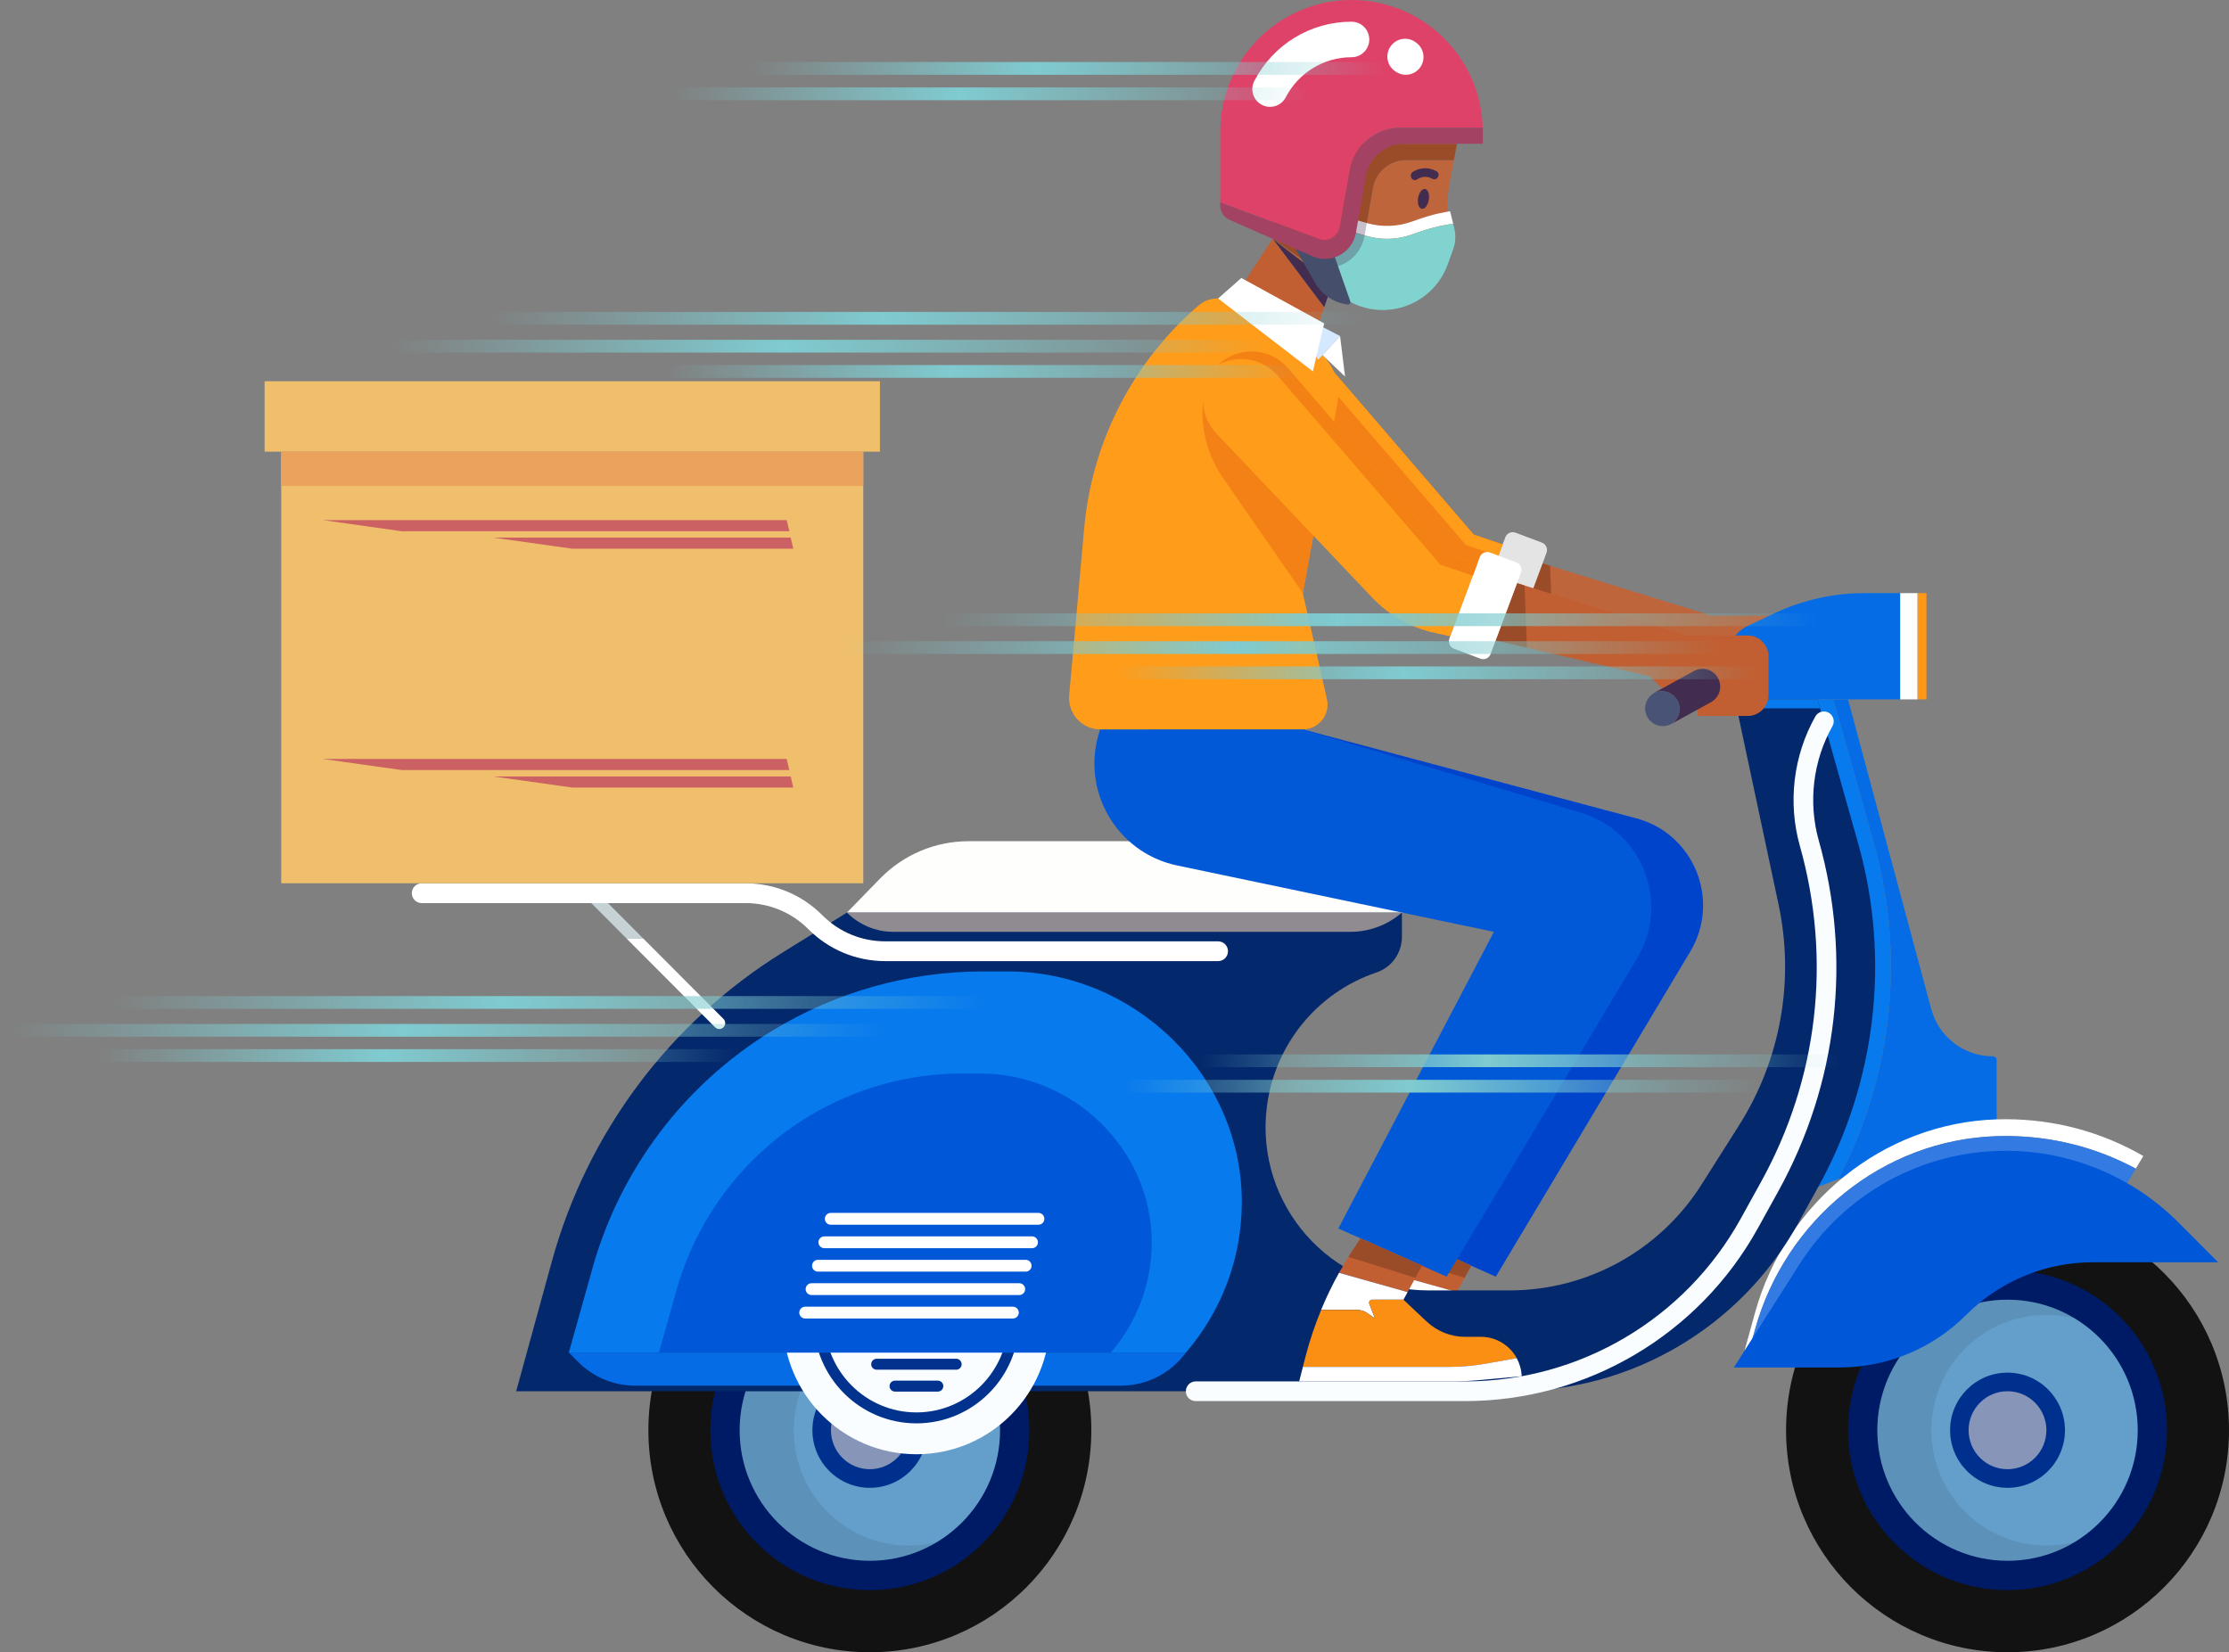 <svg width="433" height="321" viewBox="0 0 433 321" fill="none" xmlns="http://www.w3.org/2000/svg">
<rect x="0" y="0" width="433" height="321" fill="#808080" stroke="none"/>
<path d="M332.457 119.616H344.463C346.702 119.616 348.508 121.436 348.508 123.671V131.195C348.508 133.44 346.693 135.25 344.463 135.25H334.746V132.258C331.821 132.258 329.006 131.093 326.937 129.019L325.479 127.557L332.457 119.616Z" fill="#BE653B"/>
<path d="M332.457 119.616L325.479 127.548L295.506 120.568L299.652 109.448L332.457 119.616Z" fill="#BE653B"/>
<path d="M299.652 109.448L301.119 109.899L301.585 121.98L295.506 120.568L299.652 109.448Z" fill="#9A4C28"/>
<path d="M242.259 66.439C246.21 63.328 251.908 63.889 255.189 67.698L286.281 103.863L291.902 105.759L286.679 119.761L283.729 119.123C279.065 118.111 274.809 115.714 271.519 112.245L241.25 80.356C237.426 76.335 237.892 69.874 242.259 66.439Z" fill="#F48116"/>
<path d="M286.51 120.211L286.68 119.769L291.903 105.767L292.42 104.382C292.717 103.591 293.598 103.183 294.387 103.48L299.525 105.41C300.314 105.708 300.721 106.592 300.424 107.383L300.008 108.505L295.125 121.597L294.523 123.212C294.226 124.003 293.344 124.411 292.556 124.114L287.417 122.184C286.62 121.886 286.213 121.002 286.51 120.211Z" fill="#E4E4E5"/>
<path d="M253.222 69.211C250.33 65.844 245.497 64.943 241.597 67.026C241.809 66.822 242.03 66.626 242.267 66.439C246.218 63.328 251.916 63.889 255.197 67.698L286.289 103.863L291.911 105.759L291.072 108.003L284.763 105.869L253.222 69.211Z" fill="#FF9C1A"/>
<path d="M253.078 141.695L317.882 158.987C329.083 161.979 334.314 174.893 328.345 184.865L290.572 248.023L269.535 238.663L299.763 181.031L238.206 168.134C226.302 165.635 219.281 153.223 223.275 141.703H253.078V141.695Z" fill="#0044CC"/>
<path d="M272.266 242.973L273.843 240.576L285.798 245.889L282.983 251.024L269.663 247.275C270.477 245.813 271.341 244.376 272.266 242.973Z" fill="#C15F32"/>
<path d="M275.555 253.311L276.666 256.15L275.182 255.105C274.597 254.688 273.894 254.467 273.173 254.467H266.195C267.212 252.002 268.365 249.604 269.671 247.275L282.991 251.024L282.177 252.495H276.107C275.683 252.495 275.394 252.92 275.555 253.311Z" fill="white"/>
<path d="M290.869 265.553H262.634L263.151 263.555C263.948 260.452 264.974 257.426 266.195 254.476H273.173C273.894 254.476 274.598 254.697 275.183 255.113L276.666 256.159L275.556 253.319C275.403 252.928 275.691 252.503 276.115 252.503H282.186L286.671 256.729C288.706 258.641 291.386 259.713 294.175 259.713H297.236C300.229 259.713 302.841 261.387 304.189 263.861L298.364 264.898C295.88 265.332 293.378 265.553 290.869 265.553Z" fill="#422C4F"/>
<path d="M290.868 265.553C293.378 265.553 295.879 265.332 298.355 264.89L304.18 263.853C304.748 264.898 305.096 266.097 305.147 267.364L296.252 268.172C294.845 268.299 293.437 268.367 292.021 268.367H261.921L262.642 265.553H290.868Z" fill="white"/>
<path d="M273.843 240.576L285.798 245.889L284.501 248.244L271.494 244.18L273.843 240.576Z" fill="#9A4C28"/>
<path d="M353.069 135.871H356.13L364.007 163.799C370.171 185.664 367.67 209.044 357.08 229.082L353.239 230.535L353.069 135.871Z" fill="#077AED"/>
<path d="M364.007 163.807L356.13 135.88H358.996L375.157 196.028C376.615 201.443 381.508 205.209 387.104 205.209C387.528 205.209 387.867 205.549 387.867 205.975V217.452L357.072 229.09C367.67 209.052 370.171 185.664 364.007 163.807Z" fill="#056CE5"/>
<path d="M389.978 320.991C413.738 320.991 433 301.679 433 277.855C433 254.031 413.738 234.718 389.978 234.718C366.218 234.718 346.956 254.031 346.956 277.855C346.956 301.679 366.218 320.991 389.978 320.991Z" fill="#121212"/>
<path d="M389.978 308.919C407.089 308.919 420.96 295.011 420.96 277.855C420.96 260.698 407.089 246.79 389.978 246.79C372.867 246.79 358.996 260.698 358.996 277.855C358.996 295.011 372.867 308.919 389.978 308.919Z" fill="#001B66"/>
<path d="M389.978 303.215C403.947 303.215 415.271 291.861 415.271 277.855C415.271 263.849 403.947 252.495 389.978 252.495C376.009 252.495 364.686 263.849 364.686 277.855C364.686 291.861 376.009 303.215 389.978 303.215Z" fill="#649FCB"/>
<path d="M389.978 252.495C394.752 252.495 399.22 253.821 403.036 256.133C401.28 255.691 399.432 255.445 397.541 255.445C385.196 255.445 375.191 265.477 375.191 277.855C375.191 290.233 385.196 300.265 397.541 300.265C399.441 300.265 401.28 300.027 403.036 299.576C399.229 301.88 394.76 303.215 389.978 303.215C376.005 303.215 364.686 291.857 364.686 277.855C364.677 263.853 376.005 252.495 389.978 252.495Z" fill="#171819" fill-opacity="0.1"/>
<path d="M389.978 289.043C396.141 289.043 401.136 284.034 401.136 277.855C401.136 271.676 396.141 266.667 389.978 266.667C383.816 266.667 378.82 271.676 378.82 277.855C378.82 284.034 383.816 289.043 389.978 289.043Z" fill="#00308D"/>
<path d="M395.313 283.211C398.264 280.253 398.264 275.456 395.313 272.498C392.363 269.54 387.58 269.54 384.63 272.498C381.679 275.456 381.679 280.253 384.63 283.211C387.58 286.169 392.363 286.169 395.313 283.211Z" fill="#8695B8"/>
<path d="M168.976 320.991C192.736 320.991 211.998 301.679 211.998 277.855C211.998 254.031 192.736 234.718 168.976 234.718C145.216 234.718 125.954 254.031 125.954 277.855C125.954 301.679 145.216 320.991 168.976 320.991Z" fill="#121212"/>
<path d="M168.976 308.919C186.087 308.919 199.958 295.011 199.958 277.855C199.958 260.698 186.087 246.79 168.976 246.79C151.865 246.79 137.994 260.698 137.994 277.855C137.994 295.011 151.865 308.919 168.976 308.919Z" fill="#001B66"/>
<path d="M168.976 303.215C182.945 303.215 194.269 291.861 194.269 277.855C194.269 263.849 182.945 252.495 168.976 252.495C155.007 252.495 143.684 263.849 143.684 277.855C143.684 291.861 155.007 303.215 168.976 303.215Z" fill="#649FCB"/>
<path d="M168.976 252.495C173.75 252.495 178.218 253.821 182.034 256.133C180.278 255.691 178.43 255.445 176.539 255.445C164.194 255.445 154.189 265.477 154.189 277.855C154.189 290.233 164.194 300.265 176.539 300.265C178.439 300.265 180.278 300.027 182.034 299.576C178.227 301.88 173.758 303.215 168.976 303.215C155.003 303.215 143.684 291.857 143.684 277.855C143.675 263.853 155.003 252.495 168.976 252.495Z" fill="#171819" fill-opacity="0.1"/>
<path d="M168.976 289.043C175.139 289.043 180.134 284.034 180.134 277.855C180.134 271.676 175.139 266.667 168.976 266.667C162.814 266.667 157.818 271.676 157.818 277.855C157.818 284.034 162.814 289.043 168.976 289.043Z" fill="#00308D"/>
<path d="M174.313 283.209C177.263 280.251 177.263 275.455 174.313 272.497C171.363 269.539 166.579 269.539 163.629 272.497C160.679 275.455 160.679 280.251 163.629 283.209C166.579 286.167 171.363 286.167 174.313 283.209Z" fill="#8695B8"/>
<path d="M387.901 220.725C365.737 221.422 346.786 236.98 340.894 258.403L339.935 261.889L338.893 262.399L340.894 255.139C346.786 233.707 365.745 218.157 387.901 217.46C388.469 217.443 389.045 217.435 389.622 217.435C399.161 217.435 408.309 219.926 416.356 224.584L414.889 227.033C407.207 222.901 398.584 220.699 389.622 220.699C389.045 220.691 388.477 220.699 387.901 220.725Z" fill="white"/>
<path d="M383.856 240.244L339.936 261.889L340.894 258.403C346.786 236.971 365.745 221.422 387.901 220.725C388.469 220.708 389.045 220.699 389.622 220.699C398.584 220.699 407.207 222.901 414.889 227.033L407.004 240.244H383.856Z" fill="#337AE2"/>
<path d="M336.815 265.664H357.343C366.568 265.664 375.42 261.991 381.949 255.445C388.477 248.899 397.329 245.226 406.554 245.226H430.897L423.198 237.507C414.296 228.58 402.222 223.564 389.63 223.564C373.41 223.564 358.318 231.862 349.593 245.575L336.815 265.664Z" fill="#0057D8"/>
<path d="M353.07 135.871L360.947 163.799C367.263 186.192 364.491 210.183 353.239 230.535L349.305 237.651C338.172 257.783 317.026 270.28 294.065 270.28H100.271L107.216 245.013C114.067 220.087 130.049 198.68 151.976 185.078L164.525 177.29H272.334V182.009C272.334 185.146 270.341 187.934 267.373 188.929C255.842 192.823 247.558 203.016 246.083 215.131C243.777 234.03 258.488 250.692 277.48 250.692H293.243C308.352 250.692 322.418 242.948 330.516 230.153L337.825 218.616C345.888 205.89 348.644 190.502 345.506 175.76L337.019 135.871H353.07Z" fill="#04286C"/>
<path d="M164.524 177.291H281.041V163.425H188.13C181.669 163.425 175.479 166.043 170.968 170.676L164.524 177.291Z" fill="#FEFFFD"/>
<path d="M232.271 272.193H284.585C308.233 272.193 330.041 259.313 341.496 238.578L345.43 231.462C357.004 210.523 359.802 186.311 353.307 163.28C351.221 155.867 352.188 147.773 355.969 141.074C356.486 140.156 356.164 138.983 355.248 138.464C354.324 137.945 353.163 138.269 352.645 139.187C348.364 146.779 347.27 155.935 349.635 164.326C355.85 186.379 353.18 209.562 342.098 229.609L338.163 236.725C327.378 256.244 306.851 268.367 284.594 268.367H232.279C231.219 268.367 230.363 269.226 230.363 270.288C230.354 271.343 231.211 272.193 232.271 272.193Z" fill="#FAFDFF"/>
<path d="M230.371 262.773H110.505L112.337 264.61C115.271 267.551 119.247 269.2 123.393 269.2H217.746C222.74 269.2 227.429 266.811 230.371 262.773Z" fill="#056CE5"/>
<path d="M178.023 282.522C192.343 282.522 203.951 270.883 203.951 256.525C203.951 242.166 192.343 230.527 178.023 230.527C163.703 230.527 152.094 242.166 152.094 256.525C152.094 270.883 163.703 282.522 178.023 282.522Z" fill="#FAFDFF"/>
<path d="M158.081 256.525C158.081 245.498 167.026 236.529 178.023 236.529C189.02 236.529 197.965 245.498 197.965 256.525C197.965 267.551 189.02 276.52 178.023 276.52C167.026 276.52 158.081 267.551 158.081 256.525ZM160.2 256.525C160.2 266.378 168.196 274.395 178.023 274.395C187.85 274.395 195.846 266.378 195.846 256.525C195.846 246.671 187.85 238.654 178.023 238.654C168.196 238.663 160.2 246.671 160.2 256.525Z" fill="#01328E"/>
<path d="M165.075 257.587H190.97C191.555 257.587 192.03 257.111 192.03 256.525C192.03 255.938 191.555 255.462 190.97 255.462H165.075C164.49 255.462 164.016 255.938 164.016 256.525C164.016 257.111 164.49 257.587 165.075 257.587Z" fill="#495375"/>
<path d="M167.305 253.337H188.749C189.334 253.337 189.808 252.86 189.808 252.274C189.808 251.687 189.334 251.211 188.749 251.211H167.305C166.72 251.211 166.246 251.687 166.246 252.274C166.246 252.86 166.72 253.337 167.305 253.337Z" fill="#495375"/>
<path d="M170.299 249.086H185.747C186.332 249.086 186.807 248.61 186.807 248.023C186.807 247.436 186.332 246.96 185.747 246.96H170.299C169.714 246.96 169.239 247.436 169.239 248.023C169.239 248.601 169.714 249.086 170.299 249.086Z" fill="#495375"/>
<path d="M173.86 244.827H182.186C182.771 244.827 183.246 244.35 183.246 243.764C183.246 243.177 182.771 242.701 182.186 242.701H173.86C173.275 242.701 172.8 243.177 172.8 243.764C172.8 244.35 173.275 244.827 173.86 244.827Z" fill="#495375"/>
<path d="M167.305 261.847H188.749C189.334 261.847 189.808 261.37 189.808 260.784C189.808 260.197 189.334 259.721 188.749 259.721H167.305C166.72 259.721 166.246 260.197 166.246 260.784C166.246 261.37 166.72 261.847 167.305 261.847Z" fill="#495375"/>
<path d="M170.299 266.097H185.747C186.332 266.097 186.807 265.621 186.807 265.035C186.807 264.448 186.332 263.972 185.747 263.972H170.299C169.714 263.972 169.239 264.448 169.239 265.035C169.239 265.621 169.714 266.097 170.299 266.097Z" fill="#01328E"/>
<path d="M173.86 270.348H182.186C182.771 270.348 183.246 269.872 183.246 269.285C183.246 268.699 182.771 268.223 182.186 268.223H173.86C173.275 268.223 172.8 268.699 172.8 269.285C172.8 269.872 173.275 270.348 173.86 270.348Z" fill="#01328E"/>
<path d="M150.043 200.219C162.379 192.704 176.539 188.725 190.97 188.725H195.812C220.4 188.725 241.25 208.891 241.233 233.545C241.225 244.716 237.129 254.926 230.372 262.765H196.558H162.744H110.497L115.093 246.374C120.494 227.109 132.983 210.616 150.043 200.219Z" fill="#077AED"/>
<path d="M156.953 216.967C165.983 211.467 176.352 208.551 186.926 208.551H190.47C208.479 208.551 223.741 223.318 223.733 241.375C223.724 249.553 220.731 257.035 215.779 262.773H191.021H166.263H128.006L131.372 250.769C135.323 236.657 144.463 224.576 156.953 216.967Z" fill="#0057D8"/>
<path d="M156.41 256.15H196.761C197.397 256.15 197.906 255.632 197.906 255.003C197.906 254.374 197.389 253.855 196.761 253.855H156.41C155.774 253.855 155.266 254.374 155.266 255.003C155.266 255.632 155.774 256.15 156.41 256.15Z" fill="white"/>
<path d="M157.648 251.594H197.999C198.635 251.594 199.144 251.075 199.144 250.446C199.144 249.808 198.627 249.298 197.999 249.298H157.648C157.012 249.298 156.503 249.817 156.503 250.446C156.503 251.084 157.012 251.594 157.648 251.594Z" fill="white"/>
<path d="M158.895 247.045H199.246C199.882 247.045 200.39 246.527 200.39 245.898C200.39 245.26 199.873 244.75 199.246 244.75H158.895C158.259 244.75 157.75 245.269 157.75 245.898C157.742 246.527 158.259 247.045 158.895 247.045Z" fill="white"/>
<path d="M160.132 242.489H200.483C201.119 242.489 201.628 241.97 201.628 241.341C201.628 240.712 201.111 240.193 200.483 240.193H160.132C159.497 240.193 158.988 240.712 158.988 241.341C158.988 241.97 159.505 242.489 160.132 242.489Z" fill="white"/>
<path d="M161.379 237.932H201.73C202.366 237.932 202.875 237.413 202.875 236.784C202.875 236.146 202.358 235.636 201.73 235.636H161.379C160.743 235.636 160.234 236.155 160.234 236.784C160.234 237.413 160.743 237.932 161.379 237.932Z" fill="white"/>
<path d="M272.334 177.29H164.524C166.907 179.679 170.146 181.031 173.521 181.031H262.354C266.017 181.023 269.561 179.696 272.334 177.29Z" fill="#908B91"/>
<path d="M337.011 135.871H359.005H369.137V115.229H362.159C356.173 115.229 350.263 116.547 344.837 119.081L339.673 121.495C336.358 123.042 334.62 126.749 335.552 130.303L337.011 135.871Z" fill="#056CE5"/>
<path d="M372.503 115.229H369.128V135.871H372.503V115.229Z" fill="#FCFFFD"/>
<path d="M374.233 115.229H372.512V135.871H374.233V115.229Z" fill="#FF9717"/>
<path d="M113.744 174.332C113.295 173.881 113.295 173.15 113.744 172.708C114.194 172.258 114.914 172.258 115.364 172.708L124.97 182.34H121.723L113.744 174.332Z" fill="#C7D2D7"/>
<path d="M124.971 182.34L140.538 197.949C140.987 198.4 140.987 199.122 140.538 199.573C140.317 199.794 140.021 199.913 139.724 199.913C139.427 199.913 139.139 199.802 138.91 199.573L121.723 182.34H124.971Z" fill="white"/>
<path d="M171.969 186.719H236.629C237.689 186.719 238.545 185.86 238.545 184.797C238.545 183.735 237.689 182.876 236.629 182.876H171.969C167.348 182.876 163.007 181.074 159.743 177.801C155.757 173.805 150.45 171.603 144.811 171.603H81.915C80.855 171.603 79.999 172.462 79.999 173.524C79.999 174.587 80.855 175.446 81.915 175.446H144.811C149.432 175.446 153.773 177.248 157.038 180.521C161.023 184.508 166.331 186.719 171.969 186.719Z" fill="white"/>
<path d="M353.069 135.871H337.01L337.375 137.614H353.561L353.069 135.871Z" fill="#077AED"/>
<path d="M54.631 171.597L167.697 171.597L167.697 87.747L54.631 87.747L54.631 171.597Z" fill="#F0BF6C"/>
<path d="M51.401 87.746L170.936 87.746L170.936 74.067L51.401 74.067L51.401 87.746Z" fill="#F0BF6C"/>
<path d="M54.631 94.394L167.697 94.394L167.697 87.746L54.631 87.746L54.631 94.394Z" fill="#EBA25D"/>
<path d="M153.596 104.441L154.104 106.6H111.167L95.787 104.441H153.596Z" fill="#CC6164"/>
<path d="M152.824 101.04L153.333 103.208H78.049L62.668 101.04H152.824Z" fill="#CC6164"/>
<path d="M153.596 150.842L154.104 153.002H111.167L95.787 150.842H153.596Z" fill="#CC6164"/>
<path d="M152.824 147.442L153.333 149.601H78.049L62.668 147.442H152.824Z" fill="#CC6164"/>
<path d="M253.078 141.695L307.123 157.89C319.078 161.469 324.462 175.395 318.044 186.124L281.016 248.023L259.98 238.663L290.207 181.031L228.651 168.134C216.746 165.635 209.726 153.223 213.719 141.703H253.078V141.695Z" fill="#0159D7"/>
<path d="M262.719 242.973L264.296 240.576L276.251 245.889L273.436 251.024L260.116 247.275C260.93 245.813 261.795 244.376 262.719 242.973Z" fill="#C15F32"/>
<path d="M266 253.311L267.111 256.151L265.627 255.105C265.042 254.688 264.338 254.467 263.618 254.467H256.64C257.657 252.002 258.81 249.604 260.116 247.275L273.436 251.024L272.631 252.495H266.56C266.136 252.495 265.848 252.92 266 253.311Z" fill="white"/>
<path d="M281.322 265.553H253.087L253.604 263.555C254.401 260.452 255.427 257.426 256.648 254.476H263.626C264.347 254.476 265.051 254.697 265.636 255.113L267.119 256.159L266.009 253.32C265.856 252.928 266.144 252.503 266.568 252.503H272.639L277.125 256.729C279.16 258.641 281.839 259.713 284.628 259.713H287.689C290.682 259.713 293.294 261.387 294.642 263.861L288.817 264.899C286.333 265.332 283.831 265.553 281.322 265.553Z" fill="#FB8F13"/>
<path d="M281.321 265.553C283.831 265.553 286.332 265.332 288.808 264.89L294.633 263.853C295.201 264.899 295.549 266.097 295.6 267.364L286.706 268.172C285.298 268.299 283.891 268.367 282.475 268.367H252.375L253.095 265.553H281.321Z" fill="white"/>
<path d="M264.296 240.576L276.251 245.889L274.954 248.244L261.938 244.18L264.296 240.576Z" fill="#9A4C28"/>
<path d="M265.076 45.815L266.712 36.505C267.263 33.394 269.959 31.116 273.114 31.116H282.423L281.592 35.536C280.99 38.733 281.05 42.023 281.762 45.203L282.169 47.005C282.339 47.77 281.762 48.501 280.982 48.501H279.1C276.692 57.224 266.119 60.947 258.776 55.285L247.228 46.393L253.358 50.686C257.86 53.849 264.118 51.247 265.076 45.815Z" fill="#BE653B"/>
<path d="M283.025 27.936L282.423 31.124H273.114C269.959 31.124 267.255 33.394 266.712 36.514L265.076 45.823C264.118 51.256 257.869 53.857 253.358 50.694L247.228 46.401V27.936H283.025Z" fill="#9A4C28"/>
<path d="M247.219 46.401L258.776 55.294L257.233 59.715L247.219 46.401Z" fill="#422C4F"/>
<path d="M239.139 58.686L247.219 46.401L257.233 59.715L254.613 67.255L239.139 58.686Z" fill="#C15F32"/>
<path d="M275.48 38.469C275.302 39.532 275.624 40.476 276.2 40.569C276.777 40.663 277.379 39.881 277.557 38.809C277.735 37.747 277.413 36.803 276.836 36.709C276.26 36.616 275.658 37.398 275.48 38.469Z" fill="#422C4F"/>
<path d="M278.218 34.72C277.26 34.176 276.183 34.253 275.276 34.856C274.377 35.451 273.546 34.006 274.436 33.411C275.835 32.484 277.616 32.45 279.066 33.275C279.99 33.802 279.151 35.247 278.218 34.72Z" fill="#422C4F"/>
<path d="M275.954 44.973L274.089 45.619C271.359 46.563 268.399 46.656 265.618 45.874L260.963 44.556L262.057 42.371L265.618 43.366C268.408 44.14 271.359 44.055 274.089 43.111L275.954 42.465C277.607 41.895 279.295 41.453 281.016 41.156L281.686 41.037L282.296 43.468L281.016 43.664C279.295 43.961 277.599 44.403 275.954 44.973Z" fill="white"/>
<path d="M260.955 44.556L265.61 45.874C268.399 46.648 271.35 46.563 274.08 45.619L275.946 44.973C277.599 44.403 279.286 43.961 281.008 43.664L282.288 43.468L282.491 44.267C282.839 45.662 282.763 47.124 282.279 48.467L281.236 51.358C279.405 56.425 274.725 59.91 269.358 60.208C266.017 60.395 262.719 59.315 260.124 57.19L256.241 54.01L260.955 44.556Z" fill="#81D3CF"/>
<path opacity="0.3" d="M265.508 43.341L265.076 45.823C264.38 49.802 260.836 52.25 257.224 52.038L262.049 42.371L265.508 43.341Z" fill="#422C4F"/>
<path d="M258.776 48.442L262.303 58.524C262.422 58.856 262.151 59.196 261.795 59.154C259.158 58.839 256.826 57.292 255.495 54.988L251.018 47.209L258.776 48.442Z" fill="#454F6B"/>
<path d="M262.219 33.037L260.277 44.08C259.946 45.968 257.988 47.09 256.199 46.427L237.045 39.319V25.573C237.053 11.451 248.466 0 262.549 0C276.378 0 287.622 11.035 288.028 24.799H272.003C267.187 24.799 263.058 28.276 262.219 33.037Z" fill="#DF4268"/>
<path d="M246.711 20.761C247.949 20.761 249.153 20.089 249.763 18.907C252.264 14.104 257.165 11.12 262.549 11.12C264.448 11.12 265.992 9.573 265.992 7.668C265.992 5.764 264.448 4.217 262.549 4.217C254.596 4.217 247.355 8.621 243.667 15.711C242.785 17.403 243.438 19.485 245.125 20.37C245.634 20.633 246.176 20.761 246.711 20.761Z" fill="white"/>
<path d="M273.08 14.529C274.14 14.529 275.191 14.036 275.861 13.118C276.98 11.579 276.65 9.42 275.115 8.297L274.954 8.178C273.411 7.065 271.257 7.422 270.155 8.978C269.044 10.525 269.4 12.684 270.943 13.79L271.053 13.866C271.664 14.316 272.376 14.529 273.08 14.529Z" fill="white"/>
<path d="M256.198 46.427C257.987 47.09 259.946 45.968 260.277 44.08L262.218 33.037C263.058 28.276 267.187 24.799 272.012 24.799H288.037C288.045 25.054 288.054 25.309 288.054 25.573V27.936H272.859C269.146 27.936 265.975 30.605 265.33 34.27L263.397 45.228C262.71 49.139 258.547 51.375 254.91 49.776L238.868 42.72C237.757 42.227 237.036 41.13 237.036 39.915V39.311L256.198 46.427Z" fill="#A34262"/>
<path d="M257.767 135.795L253.078 115.229L259.81 78.248C260.616 73.844 258.522 69.423 254.613 67.255L239.139 58.686C237.112 57.564 234.603 57.819 232.847 59.332C220.095 70.29 212.117 85.806 210.616 102.579L207.699 135.072C207.377 138.626 210.175 141.695 213.736 141.695H253.087C256.173 141.695 258.462 138.813 257.767 135.795Z" fill="#FF9C1A"/>
<path d="M234.433 74.057L234.306 74.558C232.678 80.841 233.873 87.523 237.57 92.853L253.086 115.229L256.241 97.895L234.433 74.057Z" fill="#F48116"/>
<path d="M256.063 63.081L260.319 65.283L256.063 69.891L254.613 67.255L256.063 63.081Z" fill="#D4E9FF"/>
<path d="M260.319 65.283L261.285 73.147L256.902 68.981L260.319 65.283Z" fill="white"/>
<path d="M236.629 57.989L241.14 54.002L257.233 62.826L255.037 72.152L236.629 57.989Z" fill="white"/>
<path d="M327.498 123.459H339.504C341.742 123.459 343.548 125.278 343.548 127.514V135.038C343.548 137.282 341.734 139.093 339.504 139.093H329.787V136.101C326.862 136.101 324.047 134.936 321.978 132.862L320.52 131.399L327.498 123.459Z" fill="#C15F32"/>
<path d="M327.497 123.459L320.519 131.399L290.546 124.411L294.693 113.291L327.497 123.459Z" fill="#C15F32"/>
<path d="M294.693 113.291L296.151 113.75L296.626 125.831L290.546 124.411L294.693 113.291Z" fill="#9A4C28"/>
<path d="M237.299 70.291C241.25 67.179 246.948 67.74 250.229 71.549L281.322 107.715L286.943 109.61L281.72 123.612L278.769 122.975C274.106 121.963 269.85 119.566 266.56 116.097L236.29 84.208C232.466 80.178 232.932 73.726 237.299 70.291Z" fill="#FF9C1A"/>
<path d="M281.551 124.063L281.72 123.62L286.943 109.618L287.46 108.233C287.757 107.442 288.639 107.034 289.428 107.332L294.566 109.261C295.354 109.559 295.761 110.443 295.465 111.234L295.049 112.356L290.165 125.448L289.563 127.064C289.266 127.854 288.385 128.262 287.596 127.965L282.458 126.035C281.661 125.737 281.254 124.853 281.551 124.063Z" fill="white"/>
<path d="M248.262 73.053C245.371 69.687 240.538 68.786 236.638 70.869C236.85 70.665 237.07 70.469 237.308 70.282C241.259 67.17 246.957 67.731 250.238 71.54L281.33 107.706L286.951 109.601L286.112 111.846L279.804 109.712L248.262 73.053Z" fill="#F48114"/>
<path d="M325.844 136.084C324.928 134.409 322.842 133.797 321.172 134.715L321.164 134.723C321.231 134.681 321.291 134.621 321.367 134.587L329.066 130.362C330.736 129.444 332.822 130.056 333.738 131.731C334.653 133.406 334.043 135.497 332.373 136.415L324.691 140.641C326.183 139.663 326.717 137.682 325.844 136.084Z" fill="#422C4F"/>
<path d="M323.021 141.066C321.808 141.066 320.621 140.419 320.002 139.272C319.129 137.673 319.663 135.701 321.164 134.723L321.172 134.715C322.843 133.797 324.928 134.409 325.844 136.084C326.717 137.682 326.183 139.654 324.683 140.632L324.674 140.641C324.148 140.93 323.58 141.066 323.021 141.066Z" fill="#495375"/>
<path d="M143.896 14.529H269.468V12.047H143.896V14.529Z" fill="url(#paint0_linear_1_118)"/>
<path d="M129.057 19.468H254.63V16.986H129.057V19.468Z" fill="url(#paint1_linear_1_118)"/>
<path d="M231.567 207.318H357.148V204.844H231.567V207.318Z" fill="url(#paint2_linear_1_118)"/>
<path d="M216.729 212.257H342.31V209.783H216.729V212.257Z" fill="url(#paint3_linear_1_118)"/>
<path d="M127.421 73.394H252.993V70.92H127.421V73.394Z" fill="url(#paint4_linear_1_118)"/>
<path d="M73.699 68.497H246.032V66.014H73.699V68.497Z" fill="url(#paint5_linear_1_118)"/>
<path d="M92.946 63.081H265.279V60.599H92.946V63.081Z" fill="url(#paint6_linear_1_118)"/>
<path d="M215.389 131.952H340.97V129.469H215.389V131.952Z" fill="url(#paint7_linear_1_118)"/>
<path d="M161.675 127.047H334.009V124.573H161.675V127.047Z" fill="url(#paint8_linear_1_118)"/>
<path d="M180.922 121.64H353.256V119.157H180.922V121.64Z" fill="url(#paint9_linear_1_118)"/>
<path d="M17.212 206.306H142.793V203.824H17.212V206.306Z" fill="url(#paint10_linear_1_118)"/>
<path d="M0 201.401H172.333V198.927H0V201.401Z" fill="url(#paint11_linear_1_118)"/>
<path d="M19.247 195.985H191.581V193.511H19.247V195.985Z" fill="url(#paint12_linear_1_118)"/>
<defs>
<linearGradient id="paint0_linear_1_118" x1="269.472" y1="13.29" x2="143.892" y2="13.29" gradientUnits="userSpaceOnUse">
<stop stop-color="#7FCBD0" stop-opacity="0"/>
<stop offset="0.544" stop-color="#7FCBD0"/>
<stop offset="0.988" stop-color="#7FCBD0" stop-opacity="0"/>
</linearGradient>
<linearGradient id="paint1_linear_1_118" x1="254.633" y1="18.23" x2="129.053" y2="18.23" gradientUnits="userSpaceOnUse">
<stop stop-color="#7FCBD0" stop-opacity="0"/>
<stop offset="0.544" stop-color="#7FCBD0"/>
<stop offset="0.988" stop-color="#7FCBD0" stop-opacity="0"/>
</linearGradient>
<linearGradient id="paint2_linear_1_118" x1="357.147" y1="206.082" x2="231.567" y2="206.082" gradientUnits="userSpaceOnUse">
<stop stop-color="#7FCBD0" stop-opacity="0"/>
<stop offset="0.544" stop-color="#7FCBD0"/>
<stop offset="0.988" stop-color="#7FCBD0" stop-opacity="0"/>
</linearGradient>
<linearGradient id="paint3_linear_1_118" x1="342.309" y1="211.021" x2="216.729" y2="211.021" gradientUnits="userSpaceOnUse">
<stop stop-color="#7FCBD0" stop-opacity="0"/>
<stop offset="0.544" stop-color="#7FCBD0"/>
<stop offset="0.988" stop-color="#7FCBD0" stop-opacity="0"/>
</linearGradient>
<linearGradient id="paint4_linear_1_118" x1="252.997" y1="72.156" x2="127.417" y2="72.156" gradientUnits="userSpaceOnUse">
<stop stop-color="#7FCBD0" stop-opacity="0"/>
<stop offset="0.544" stop-color="#7FCBD0"/>
<stop offset="0.988" stop-color="#7FCBD0" stop-opacity="0"/>
</linearGradient>
<linearGradient id="paint5_linear_1_118" x1="246.036" y1="67.255" x2="73.701" y2="67.255" gradientUnits="userSpaceOnUse">
<stop stop-color="#7FCBD0" stop-opacity="0"/>
<stop offset="0.544" stop-color="#7FCBD0"/>
<stop offset="0.988" stop-color="#7FCBD0" stop-opacity="0"/>
</linearGradient>
<linearGradient id="paint6_linear_1_118" x1="265.281" y1="61.84" x2="92.946" y2="61.84" gradientUnits="userSpaceOnUse">
<stop stop-color="#7FCBD0" stop-opacity="0"/>
<stop offset="0.544" stop-color="#7FCBD0"/>
<stop offset="0.988" stop-color="#7FCBD0" stop-opacity="0"/>
</linearGradient>
<linearGradient id="paint7_linear_1_118" x1="340.972" y1="130.711" x2="215.392" y2="130.711" gradientUnits="userSpaceOnUse">
<stop stop-color="#7FCBD0" stop-opacity="0"/>
<stop offset="0.544" stop-color="#7FCBD0"/>
<stop offset="0.988" stop-color="#7FCBD0" stop-opacity="0"/>
</linearGradient>
<linearGradient id="paint8_linear_1_118" x1="334.011" y1="125.81" x2="161.676" y2="125.81" gradientUnits="userSpaceOnUse">
<stop stop-color="#7FCBD0" stop-opacity="0"/>
<stop offset="0.544" stop-color="#7FCBD0"/>
<stop offset="0.988" stop-color="#7FCBD0" stop-opacity="0"/>
</linearGradient>
<linearGradient id="paint9_linear_1_118" x1="353.255" y1="120.395" x2="180.921" y2="120.395" gradientUnits="userSpaceOnUse">
<stop stop-color="#7FCBD0" stop-opacity="0"/>
<stop offset="0.544" stop-color="#7FCBD0"/>
<stop offset="0.988" stop-color="#7FCBD0" stop-opacity="0"/>
</linearGradient>
<linearGradient id="paint10_linear_1_118" x1="142.793" y1="205.065" x2="17.213" y2="205.065" gradientUnits="userSpaceOnUse">
<stop stop-color="#7FCBD0" stop-opacity="0"/>
<stop offset="0.544" stop-color="#7FCBD0"/>
<stop offset="0.988" stop-color="#7FCBD0" stop-opacity="0"/>
</linearGradient>
<linearGradient id="paint11_linear_1_118" x1="172.335" y1="200.164" x2="0" y2="200.164" gradientUnits="userSpaceOnUse">
<stop stop-color="#7FCBD0" stop-opacity="0"/>
<stop offset="0.544" stop-color="#7FCBD0"/>
<stop offset="0.988" stop-color="#7FCBD0" stop-opacity="0"/>
</linearGradient>
<linearGradient id="paint12_linear_1_118" x1="191.579" y1="194.749" x2="19.244" y2="194.749" gradientUnits="userSpaceOnUse">
<stop stop-color="#7FCBD0" stop-opacity="0"/>
<stop offset="0.544" stop-color="#7FCBD0"/>
<stop offset="0.988" stop-color="#7FCBD0" stop-opacity="0"/>
</linearGradient>
</defs>
</svg>
